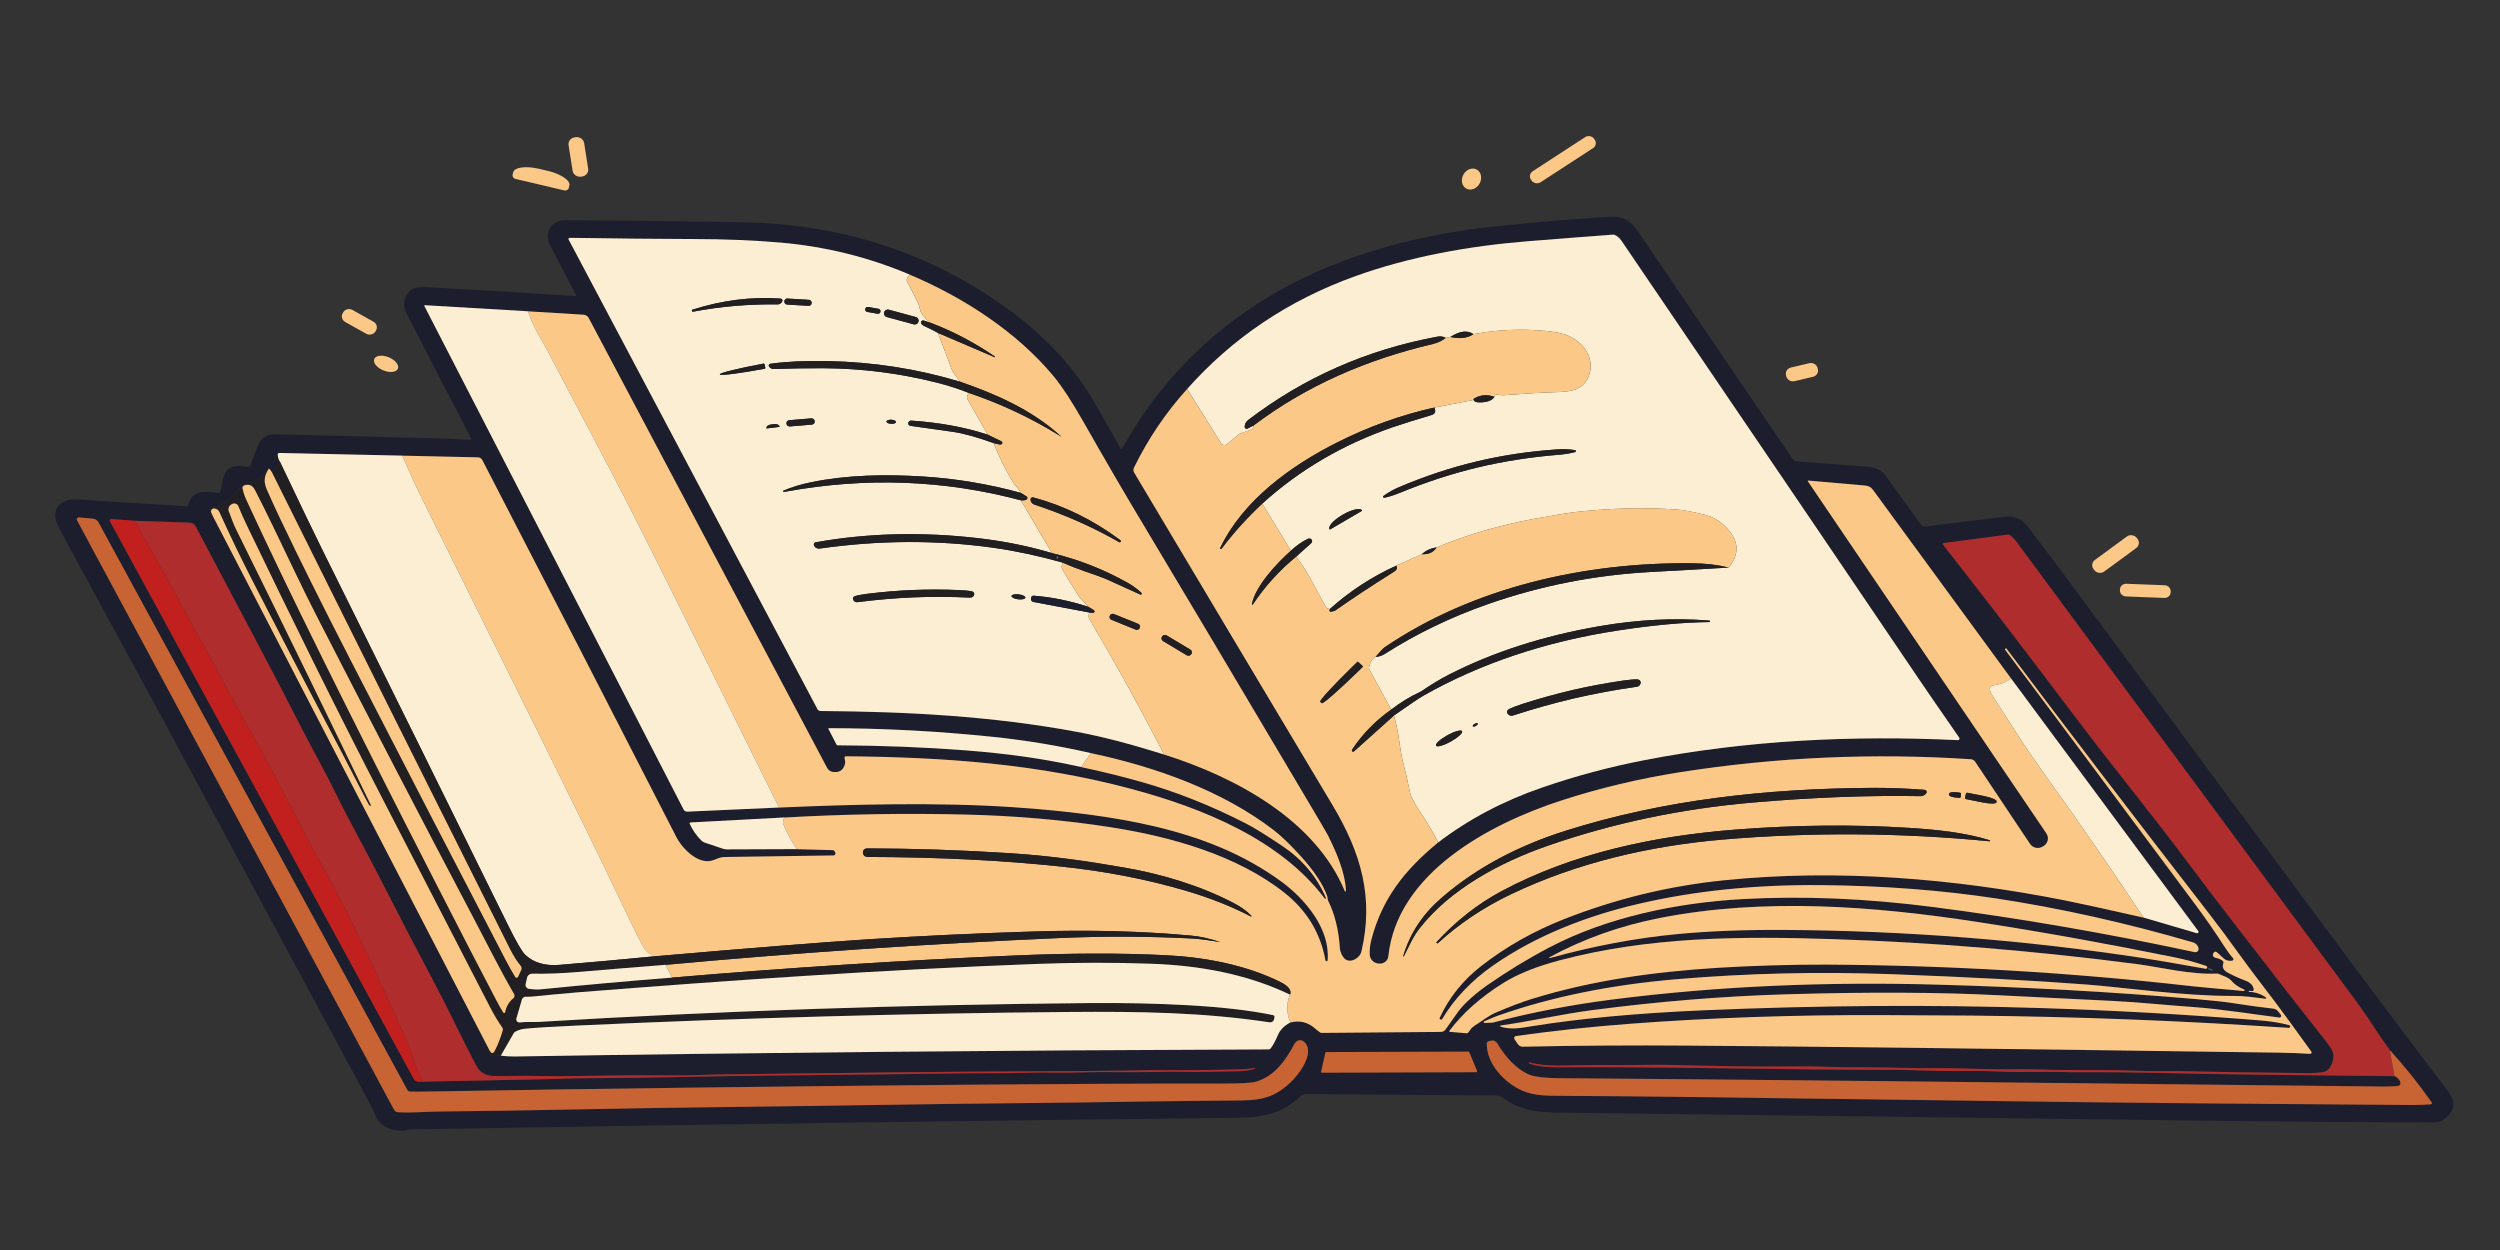 <?xml version="1.0" encoding="UTF-8"?>
<svg id="Capa_1" xmlns="http://www.w3.org/2000/svg" width="150" height="75" version="1.1" viewBox="0 0 150 75">
  <rect x="0" y="0" width="150" height="75" fill="#333333" stroke="none"/>
  <!-- Generator: Adobe Illustrator 29.4.0, SVG Export Plug-In . SVG Version: 2.1.0 Build 152)  -->
  <path d="M91.961,10.275l3.148-2.047c.175-.114.414-.069.536.1l.035.049c.121.169.078.397-.097.511l-3.148,2.047c-.175.114-.414.069-.536-.1l-.035-.049c-.121-.169-.078-.397.097-.511Z" style="fill: #fbc887;"/>
  <ellipse cx="88.291" cy="10.743" rx=".651" ry=".555" transform="translate(36.541 83.081) rotate(-61.358)" style="fill: #fbc887;"/>
  <path d="M145.614,67.347c-4.08-.013-8.112-.044-12.097-.092-13.099-.157-26.054-.318-38.868-.483-1.943-.025-3.172.053-4.522-.922-.107-.077-.237-.119-.369-.12l-11.415-.087c-.118.001-.231.044-.311.124-1.118,1.091-2.322,1.284-3.876,1.302-16.433.182-32.892.412-49.379.693-.218.003-.387.029-.51.081-.767.041-1.323-.203-1.664-.735-.148-.357-.319-.719-.515-1.084-4.188-7.77-8.374-15.539-12.556-23.308-2.008-3.686-4.01-7.372-6.008-11.058-.551-1.019.026-1.77,1.13-1.693,1.673.116,3.852.251,6.535.405.057.004.106-.032.117-.085.197-.915,1.066-.806,1.777-.715.075.01.145-.039.159-.111.202-1.113.228-1.657,1.614-1.452.08.012.157-.034.181-.108.17-.503.333-.927.49-1.271.182-.397.528-.587,1.038-.572.622.021,3.813.101,9.573.241.76.018,1.448.049,2.062.093.037.003.067-.024.07-.059.002-.011-.002-.022-.006-.032-1.694-3.258-2.972-5.73-3.83-7.411-.197-.387-.243-.718-.134-.993.26-.653.712-.699,1.439-.66,2.818.153,5.751.331,8.795.533.023.002.042-.015.041-.036.001-.006-.001-.013-.004-.019-.983-1.878-1.498-2.862-1.548-2.954-.409-.762.006-1.565.938-1.539.059.001.171.003.336.003,3.557.012,7.004.051,10.342.116,6.032.117,11.377,1.901,16.036,5.35,2.055,1.521,3.738,3.296,5.001,5.477.587,1.01,1.105,1.926,1.554,2.746.014.025.047.035.075.022.009-.005.017-.011.021-.02,2.275-4.092,5.468-7.279,9.582-9.562,3.84-2.131,8.359-3.302,12.811-3.769,2.688-.283,5.024-.476,7.006-.579.967-.051,1.348.57,1.884,1.362,3.92,5.789,6.899,10.171,8.938,13.149.072.104.189.171.317.179,2.054.145,3.464.249,4.226.314.471.041.829.23,1.073.565.571.781,1.279,1.76,2.121,2.936.043.063.119.095.196.086,1.593-.192,3.209-.39,4.846-.594.543-.068.99.127,1.341.587,1.012,1.326,2.412,3.2,4.2,5.622,10.865,14.706,16.586,22.467,20.98,28.215.562.736.444,1.345-.352,1.829-.128.075-.421.107-.881.092h0ZM71.23,23.341c-1.282,1.419-2.345,2.99-3.187,4.716-.048.097-.042.212.014.306,4.4,7.389,8.37,14.044,11.91,19.965,1.685,2.819,2.49,5.528,1.715,8.782-.095.395-.766.789-1.085.312-.123-.186-.19-.359-.201-.524-.07-1.101-.306-2.056-.708-2.865-.025-.051-.036-.107-.031-.162.003-.02-.004-.047-.016-.085-.247-.72-.792-1.539-1.629-2.457-.614-.672-1.139-1.176-1.579-1.516-3.085-2.376-7.122-3.811-10.98-4.627-1.946-.446-3.913-.771-5.902-.978-3.302-.342-6.577-.514-9.825-.518-.015.001-.026.013-.025.027-.001.003.001.006.002.01l.491.952c.011.024.036.04.064.039,2.659.012,5.238.114,7.739.307,2.491.192,4.782.524,6.874.997,1.202.254,2.391.545,3.567.877,2.091.587,4.182,1.415,6.275,2.482.514.261,1.263.723,2.244,1.384,1.189.801,2.055,1.834,2.599,3.101.012.019.005.044-.015.054s-.046.004-.057-.015c-2.645-3.514-7.271-5.41-11.552-6.56-5.654-1.519-11.284-1.922-17.177-1.97-.046-.001-.082.034-.082.079-.001.005 0.0.009.001.013l.038.202c.007.038.006.079-.002.117-.082.409-.33.584-.74.525-.144-.021-.27-.107-.335-.232l-14.312-27.005c-.058-.112-.176-.186-.307-.195l-3.338-.203-6.185-.364c-.018-.003-.034.01-.035.027-.001.006.001.013.004.018l15.555,30.211c.043.084.134.136.23.13l5.496-.247c4.435-.196,9.458-.328,14.001-.026,3.374.223,6.202.603,8.48,1.141,2.864.674,5.381,1.666,7.635,3.307,1.493,1.085,2.959,2.879,2.802,4.739-.002.035-.034.06-.071.058-.031-.003-.057-.026-.062-.055-.298-1.638-1.115-2.987-2.453-4.049-2.837-2.252-6.812-3.369-10.393-3.93-2.807-.44-5.734-.695-8.779-.767-3.624-.086-7.24-.025-10.85.18l-5.628.3c-.028.002-.048.024-.045.049-.001.005.002.01.003.014.158.368.391.708.702,1.017.059.06.132.106.215.133l1.092.365c.073.024.15.035.226.036l4.194-.016,2.155.059c.049.001.092.028.114.069l.038.07c.032.061.007.135-.056.164-.018.008-.036.013-.056.013l-6.571.095s-.002.001-.003.001c-.143.008-.328.062-.557.162-.907.398-1.925-.645-2.292-1.364-3.859-7.538-7.739-15.077-11.642-22.618-.05-.098-.153-.161-.266-.162l-4.533-.1-7.381-.161c-.047-.001-.087.032-.09.076-.01.14.035.295.138.467l-.484.633c-.055-.102-.117-.183-.188-.244-.326.27-.556.726-.954.813-.323.072-.682.19-.908.481-.46.59-.889.907-1.639,1.046-.05.009-.086.051-.089.1-.01.256.063.39.218.401l16.603,32.059-.011.26c-.003.042.03.078.074.081l.008.001.615-.013c.267.039.611.055,1.032.048,13.85-.224,28.862-.364,45.035-.422.051-.002.097-.024.126-.063.144-.193.285-.455.426-.787.136-.32.387-.576.755-.768.556-.141,1.05-.02,1.486.366.096.085.199.164.303.236.024.016.05.023.078.023l7.166-.059c.106-.001.205-.051.267-.134.162-.223.414-.58.757-1.069.359-.512,1.157-1.184,1.709-1.569,1.249-.869,2.51-1.637,3.783-2.304,3.425-1.788,7.569-2.671,11.587-2.894,3.609-.201,7.425-.042,11.45.479,5.136.664,10.358,1.565,15.667,2.704.106.024.212-.039.234-.14.005-.023.007-.046.003-.07l-.004-.019c-.027-.168-.154-.305-.325-.355-4.062-1.182-8.017-2.063-11.864-2.645-3.261-.492-6.736-.756-10.421-.791-3.955-.037-7.629.339-11.018,1.131-3.095.722-6.134,1.904-8.691,3.687-1.304.911-2.328,1.989-3.073,3.235-.009.014-.025.021-.04.017l-.046-.01c-.038-.007-.064-.044-.054-.082.001-.005.001-.009.004-.012.564-1.22,1.395-2.26,2.494-3.115,1.482-1.155,3.14-2.092,4.973-2.813,3.09-1.216,6.288-1.993,9.593-2.329,6.801-.695,13.794-.112,20.468,1.209.759.149,2.329.494,4.707,1.031l3.186.934c.045.013.093-.011.106-.054.007-.024.003-.049-.012-.07l-11.231-15.156-8.296-11.331c-.101-.139-.261-.227-.435-.243l-3.444-.302c-.014-.002-.027.008-.028.022-.001.006.001.013.004.016l14.314,21.13c.174.257.1.598-.167.761,0,0-.002-0-.003.001l-.038.022c-.247.162-.586.102-.76-.137-.004-.005-.008-.012-.012-.017l-3.289-4.926c-.06-.09-.161-.146-.269-.153-5.852-.384-11.654-.127-17.405.774-2.45.383-4.83.949-7.138,1.696-4.379,1.416-9.884,4.388-10.4,9.355-.028.27-.279.465-.564.437l-.029-.004c-.293-.026-.519-.26-.526-.542-.008-.302.024-.591.095-.866.65-2.505,2.018-4.217,4.013-5.856,1.829-1.396,3.915-2.497,6.258-3.303,1.998-.688,4.027-1.23,6.082-1.63,6.229-1.211,12.56-1.504,18.84-1.208.055.002.101-.039.102-.092.001-.02-.005-.04-.016-.055-1.248-1.8-2.063-2.983-2.442-3.546-2.595-3.848-8.534-12.599-17.815-26.257-.115-.169-.255-.29-.421-.364-.026-.012-.055-.016-.084-.015-1.161.084-2.87.216-5.124.397-3.517.282-7.086.921-10.367,2.102-3.988,1.437-7.345,3.691-10.073,6.764l-.001-.002ZM69.853,45.275c4.281,1.351,9.064,3.928,10.834,8.191.007.018.027.028.045.023.015-.005.026-.019.023-.034-.048-1.124-.583-2.328-1.085-3.341-.046-.096-.457-.794-1.23-2.098-4.12-6.954-7.469-12.579-10.044-16.876-1.004-1.674-2.131-3.608-3.378-5.804-.699-1.227-1.288-2.134-1.772-2.72-2.219-2.691-5.417-4.761-8.665-6.136-2.474-1.047-5.059-1.687-7.758-1.921-1.583-.137-3.328-.208-5.237-.212-2.131-.006-4.598-.03-7.402-.072-.041-.002-.075.031-.075.071,0,.011.003.022.008.032l14.926,28.168c.038.073.114.119.199.119,5.198.036,10.268.301,15.375,1.252,1.478.275,3.223.729,5.235,1.36l0-.002ZM143.666,64.568c.176.069.294.19.354.363.033.092-.018.192-.114.222-.014.004-.027.007-.042.008-.309.024-.616.035-.923.032-24.801-.28-38.593-.423-49.364-.501-.838-.007-1.422-.068-1.75-.186-.83-.298-1.563-1.173-1.957-1.853-.148-.256-.324-.26-.576-.166-.05.019-.084.065-.085.116-.031,1.204,1.038,2.348,2.107,2.828.738.333,1.562.314,2.519.319,3.76.02,9.16.081,16.198.184,2.333.035,6.969.096,13.905.185,4.013.053,10.934.112,20.762.18.4.004.784-.011,1.153-.043.04-.003.068-.036.063-.073-.002-.011-.005-.021-.011-.031-.781-1.117-1.623-2.168-2.522-3.151-.328-.449-.653-.921-.976-1.414-.38-.582-.703-1.052-.967-1.41-6.505-8.804-13.309-18.007-20.411-27.609-.159-.213-.302-.365-.431-.459-.038-.026-.086-.038-.132-.031l-3.83.502c-.04.005-.067.041-.061.079.002.011.006.023.015.032,2.473,3.155,5.004,6.451,7.592,9.889,1.072,1.424,2.25,2.949,3.534,4.574,1.655,2.096,2.899,3.711,3.872,5.023.433.585,1.31,1.734,2.63,3.448,2.166,2.81,3.942,5.09,5.327,6.838.275.349.426.601.451.756.064.39-.146,1.049-.654,1.116-.285.039-.557.056-.813.053-3.532-.038-5.896-.073-7.093-.106-1.342-.036-2.269.011-3.564-.043-1.735-.07-3.844-.003-5.273-.062-.614-.025-1.388-.032-2.326-.018-1.092.015-2.781-.088-4.123-.071-1.319.016-2.786-.047-4.209-.045-.892 0-1.677-.011-2.357-.034-.681-.023-1.465-.03-2.354-.021-1.027.011-2.056.007-3.084-.01-1.242-.019-2.482-.044-3.724-.077-.607-.015-1.226-.018-1.856-.007-1.551.027-2.364-.016-4.059.025-.89.021-1.956.063-2.742-.183-.015-.005-.033.001-.04.016h0c-.008.021,0,.042.02.05.675.292,1.74.234,2.62.232,2.735-.005,5.663.016,8.784.062,4.015.061,7.509.093,10.482.095,1.177.001,2.538.087,3.662.072,1.075-.014,1.99-.005,2.744.031,1.296.061,2.742-.01,4.234.04.166.005.752.005,1.761-.001.633-.004,1.512.006,2.637.029,3.349.066,6.005.112,7.966.135,2.333.027,4.676.051,7.028.072h0ZM90.037,61.599c.618.188,1.192.08,1.851-.026,2.871-.465,6.317-.786,10.337-.96,6.859-.296,13.553-.342,20.081-.138,4.46.14,8.901.389,13.319.746.65.053,1.225.147,1.728.285.047.013.072.061.059.104-.012.035-.047.06-.086.059-6.352-.428-12.708-.673-19.07-.737-.907-.01-2.661-.018-5.265-.028-5.231-.021-10.293.152-15.183.519-2.351.177-4.635.422-6.852.737-.069.01-.115.071-.104.137.002.018.01.033.019.048l.209.309c.063.092.17.146.285.145,3.214-.07,6.539-.093,9.976-.066,7.637.056,19.416.198,35.337.422.712.011,1.354.035,1.925.071.049.003.091-.031.093-.078.001-.02-.004-.038-.016-.055-.461-.635-.909-1.253-1.344-1.855-1.043-1.443-2.065-2.704-3.082-4.127-.577-.805-1.146-1.57-1.709-2.296-4.485-5.787-8.541-11.092-12.167-15.918-.004-.005-.012-.008-.019-.004l-.043.028c-.02.011-.025.037-.013.056l.001.002c2.252,2.996,6.053,8.088,11.402,15.275.633.849,1.21,1.682,1.732,2.498.188.295.369.541.544.735.036.04.03.1-.011.132-.018.014-.041.022-.064.023l-.124.001c-.132,0-.259-.049-.355-.135l-.422-.379c-.046-.043-.119-.042-.164.001-.006.005-.012.012-.016.019-.08.126-.073.219.024.282.027.018.056.029.086.035.176.033.317.094.426.181.042.033.058.088.04.137-.091.24-.002.431.265.573.326.175.68.335,1.065.481.26.097.453.266.492.511.008.057-.033.109-.093.115-.015.002-.031,0-.045-.004-.061-.019-.117-.018-.167-.001-.017.007-.01.023.014.036.015.009.034.013.052.014.358.021.682.133.971.337.021.014.025.041.01.061-.01.013-.026.019-.042.017-.817-.102-1.269-.173-1.968-.171-2.984.009-6.499-.51-8.738-.682-3.154-.242-7.064-.448-11.728-.623-4.341-.161-8.649-.059-12.92.304-3.95.337-7.509,1.063-10.678,2.18-.361.127-.538.229-.836.342-.029.009-.044.04-.033.067.008.023.032.036.057.035l.457-.02c.018-.002.036-.004.055-.009,2.251-.596,4.617-1.053,7.098-1.372,6.465-.832,13.072-1.084,19.619-.897,5.186.147,10.312.423,15.457.865,1.027.089,1.786.172,2.277.252.764.122,1.546.229,2.35.321.119.013.227.075.298.167l.158.205c.035.046.026.108-.022.141-.022.015-.049.022-.078.019-1.268-.154-3.541-.522-5.285-.64-1.587-.108-3.079-.276-4.684-.355-2.644-.128-4.901-.24-6.766-.337-3.615-.188-7.909-.209-12.884-.06-3.762.112-7.609.426-11.541.94-1.901.248-3.958.718-5.55.928-.02.005-.035.023-.03.044.003.013.011.022.024.027l.002 0ZM8.096,31.247l-1.427-.108c-.049-.003-.09.031-.092.076-.002.015.002.03.01.043l18.243,33.485c.033.06.088.107.153.129.088.031.217.041.385.028l8.173-.17c.574-.024,1.151-.037,1.728-.039,1.785-.009,3.572-.031,5.359-.068,2.272-.046,4.059-.076,5.362-.088,5.661-.055,9.328-.097,10.997-.127,1.775-.032,3.345.003,4.676-.042,1.082-.037,2.15.016,3.192-.022,1.344-.05,2.992.011,4.416-.028.648-.018,1.319-.019,2.015-.006,1.024.02,2.023-.03,3.085-.038.296-.003.602-.051.919-.147.012-.004.019-.016.016-.027h0c-.003-.013-.015-.021-.028-.018h0c-.238.04-.507.066-.804.075-1.465.045-2.832.063-4.1.054-.719-.006-1.496-0-2.329.02-.058.002-.835.011-2.332.028-.528.006-1.985.015-4.373.025-4.143.018-10.009.077-17.6.177-1.455.018-2.485.08-3.716.068-2.19-.021-4.357.026-6.534.046-1.267-.024-2.534-.027-3.799-.01-.515.007-.882-.193-1.101-.599-.794-1.472-1.588-3.195-2.266-4.481-1.358-2.574-2.57-4.906-3.638-6.997-.792-1.556-1.814-3.373-2.523-4.84-.615-1.273-1.411-2.663-1.967-3.759-1.616-3.174-3.25-6.235-6.463-12.313-.066-.124-.197-.205-.342-.21l-3.295-.115h0ZM4.751,31.046c-.071-.006-.132.044-.138.111-.004.023.003.046.013.066l19.024,35.372c.042.078.126.13.218.136.784.055,1.687-.033,2.373-.04,2.697-.026,5.444-.068,8.243-.126,6.228-.13,11.829-.163,17.916-.267,5.505-.093,10.394-.105,16.538-.212,2.024-.036,3.374-.033,5.554-.06,1.266-.015,2.032-.235,2.923-1.065.527-.489,1.48-1.762.879-2.412-.13-.141-.335-.178-.472-.083-.071.047-.128.11-.168.189-.512.973-1.215,1.959-2.338,2.256-.261.069-.917.104-1.968.103-4.527-.004-9.538.02-15.035.067-11.787.102-22.716.239-32.789.414-.421.007-.736.006-.942-.003-.055-.002-.106-.033-.131-.081L5.903,31.33c-.065-.119-.188-.199-.329-.211l-.823-.073h0ZM92.985,57.485c2.605-.726,5.176-1.207,7.713-1.446,1.874-.175,3.99-.258,6.35-.244,7.266.043,14.451.607,21.556,1.692.688.105,1.928.317,3.721.637.046.009.093-.018.104-.063l.001-.003c.011-.042-.015-.086-.058-.102-.633-.215-1.248-.384-1.843-.505-4.106-.835-8.048-1.543-11.824-2.125-6.266-.966-12.859-1.47-19.105-.25-2.389.467-4.601,1.255-6.637,2.362-.013.009-.015.024-.006.036.007.009.018.012.028.011ZM132.784,58.223c.008-.022-.059-.064-.147-.096-.088-.031-.167-.038-.175-.018h0c-.008.022.059.064.147.096.088.031.167.038.175.018h0ZM134.647,59.371c-.329-.147-.569-.307-.717-.481-.1-.117-.226-.209-.368-.271l-.449-.19c-.026-.012-.056-.016-.086-.015-1.613.074-3.42-.387-4.721-.558-6.144-.803-12.22-1.305-18.225-1.506-5.736-.194-11.188-.141-16.506,1.27-1.391.368-2.514.821-3.37,1.355-1.356.847-2.438,1.806-3.241,2.874-.012.017-.009.039.009.051.006.004.012.006.02.008l.99.086c.048.004.095-.015.122-.053l.124-.17c.07-.097.16-.178.262-.242.443-.27.803-.581,1.262-.777.862-.368,1.602-.647,2.217-.836,3.547-1.087,7.253-1.61,11.13-1.851,1.768-.111,4.48-.203,6.528-.19,7.4.045,14.703.479,21.911,1.298.321.037,1.35.132,3.086.286.027.004.05-.016.052-.04.003-.02-.01-.039-.029-.048h0ZM79.267,64.302c-.006.026.01.051.037.057l.013.002,9.264-.029c.028-0.0.049-.022.05-.048.001-.006-.002-.011-.004-.016l-.471-1.138c-.007-.02-.026-.032-.047-.032l-8.536.027c-.023-0-.043.015-.048.038l-.256,1.14h0Z" style="fill: #1d1e2d;"/>
  <path d="M86.29,50.548c-.317-.626-.682-1.243-1.095-1.85-.253-.372-.546-.862-.612-1.217-.098-.52-.239-1.135-.424-1.845-.057-.214-.133-.667-.232-1.356-.063-.451-.161-.899-.292-1.347.928-.654,1.518-1.051,1.771-1.194,3.424-1.935,7.308-3.237,11.653-3.906,2.116-.325,3.956-.493,5.521-.508.01,0,.017-.007.017-.016l-.002-.042c-.001-.017-.013-.03-.031-.031-2.096-.17-4.278-.06-6.551.328-3.376.578-6.403,1.55-9.08,2.916-.523.267-1.063.593-1.618.976-.042.028-.085.052-.131.073-.596.275-1.167.625-1.714,1.049l-1.308-2.409c-.023-.042-.03-.092-.02-.139.073-.33.205-.536.394-.617.194-.008.378-.067.553-.178,1.903-1.215,3.97-2.213,6.203-2.994,3.165-1.105,6.436-1.746,9.817-1.924,1.54-.082,3.075-.169,4.607-.263.569-.684.626-1.357.172-2.02-.411-.602-.952-.985-1.622-1.152-.725-.181-1.281-.285-1.669-.312-1.957-.136-4.012-.082-6.166.163-.326.037-1.099.167-2.318.386-2.066.372-4.037.945-5.915,1.722-.35.054-.647.191-.891.412l-1.53.688c-1.46.661-2.787,1.526-3.981,2.596-.054-.001-.102-.009-.146-.029-.04-.017-.074-.05-.104-.1-.588-1.012-1.014-2.015-1.773-3.01l.898-.806c.07-.059.074-.162.012-.229-.053-.057-.139-.071-.209-.035-.369.182-.71.421-1.021.714l-1.717-2.824c2.24-2.031,4.851-3.559,7.834-4.586.59-.203,1.362-.444,2.316-.726.224-.067.283-.217.173-.45l2.35-.459c.051.095.153.145.306.148.477.011.794-.098.952-.328.008-.114.083-.159.227-.135.154.027.257.038.308.033,1.34-.103,2.459-.168,3.357-.194.804-.023,1.43-.208,1.733-.873.459-1.011-.184-2.05-1.176-2.493-.309-.138-.743-.235-1.304-.292-1.494-.149-2.962-.088-4.404.188-.36-.251-.823-.195-1.39.17l-.275.054c-.145-.085-.315-.109-.507-.073-4.225.784-8.004,2.45-11.339,4.996-.146.112-.218.252-.216.42.001.061.053.111.117.111.018-0.0.036-.004.052-.012l.35-.175c.038.116-.045.21-.247.278-.174.059-.347.121-.519.187-.047.019-.092.044-.131.076l-.688.569c-.097.08-.242.069-.326-.024-.008-.009-.017-.02-.025-.032l-2.036-3.254c2.728-3.073,6.085-5.326,10.073-6.764,3.281-1.181,6.849-1.82,10.367-2.102,2.254-.181,3.963-.313,5.124-.397.03-.002.058.003.084.015.167.074.307.195.421.364,9.281,13.658,15.22,22.409,17.815,26.257.379.563,1.194,1.745,2.442,3.546.031.044.018.104-.029.133-.018.011-.038.016-.058.015-6.28-.296-12.612-.003-18.84,1.208-2.055.4-4.084.943-6.082,1.63-2.343.806-4.429,1.907-6.258,3.303h0ZM88.566,27.695c-1.565.374-3.112.889-4.645,1.544-.323.139-.626.311-.909.515-.029.02-.034.059-.013.087.017.02.043.03.068.023.294-.062.608-.164.943-.301,1.564-.644,3.116-1.149,4.654-1.516,1.538-.369,3.158-.622,4.861-.761.364-.03.691-.083.982-.16.034-.01.053-.045.043-.076-.006-.021-.027-.038-.051-.044-.354-.054-.708-.068-1.063-.043-1.682.113-3.305.357-4.87.732ZM79.806,31.765l1.91-1.114c.009-.006.013-.018.006-.027l-.002-.007c-.107-.163-.618-.048-1.142.258l-.047.027c-.524.304-.863.686-.757.85l.004.005c.005.009.018.012.028.007h0ZM94.318,41.41c-.967.226-1.955.5-2.96.822-.383.123-.663.232-.837.327-.092.05-.125.163-.071.252.003.004.005.009.008.012l.004.005c.07.098.199.141.314.103,1.236-.403,2.46-.746,3.674-1.03,1.214-.28,2.47-.513,3.764-.696.12-.017.213-.112.225-.229l.001-.006c.009-.103-.07-.195-.176-.205l-.013-.002c-.201-.007-.502.018-.903.076-1.051.155-2.06.345-3.029.569l-0.0.002ZM88.661,43.405c-.021-.033-.105-.019-.186.029s-.129.114-.107.147.105.019.186-.029.129-.114.107-.147ZM87.723,43.868c-.063-.102-.463.013-.893.254h0c-.43.241-.73.519-.666.619h0c.063.102.463-.013.893-.254h0c.43-.241.73-.519.666-.619h0Z" style="fill: #fceed2;"/>
  <path d="M34.481,8.24l.07-.009c.239-.031.462.129.498.357l.242,1.533c.036.229-.128.439-.367.471l-.07.009c-.239.031-.462-.129-.498-.357l-.242-1.533c-.036-.229.128-.439.367-.471Z" style="fill: #fbc887;"/>
  <path d="M30.923,10.733c-.118-.028-.192-.143-.165-.256l.035-.144c.073-.297.765-.391,1.547-.205l.538.126c.782.185,1.356.575,1.284.874l-.035.144c-.027.113-.147.181-.265.154l-2.938-.693h0Z" style="fill: #fbc887;"/>
  <path d="M107.453,22.053l1.103-.261c.218-.052.44.076.497.285l.017.061c.057.209-.073.42-.291.471l-1.103.261c-.218.052-.44-.076-.497-.285l-.017-.061c-.057-.209.073-.42.291-.471Z" style="fill: #fbc887;"/>
  <path d="M89.669,23.814c-.421-.16-.826-.13-1.214.09-.036.021-.05.05-.043.09l-2.35.459c-2.015.453-3.95,1.146-5.807,2.081-2.851,1.432-5.686,3.509-7.041,6.342-.011.022-.003.049.02.061.021.011.048.004.061-.015.704-.936,1.518-1.838,2.443-2.705l1.717,2.824c-.837.741-2.141,2.139-2.34,3.204-.003.017.01.033.027.035.013.002.023-.003.03-.013.728-1.093,1.596-2.048,2.602-2.871.759.995,1.185,1.998,1.773,3.01.03.05.064.083.104.1.044.019.092.028.146.029-.078.158-.002.202.233.132.044-.013.085-.034.124-.06.875-.625,2.047-1.398,3.514-2.321.143-.09.18-.206.11-.346l1.53-.688c.406.026.703-.11.891-.412,1.878-.776,3.849-1.349,5.915-1.722,1.219-.22,1.992-.349,2.318-.386,2.154-.245,4.209-.299,6.166-.163.388.027.944.131,1.669.312.67.167,1.211.55,1.622,1.152.454.663.396,1.337-.172,2.02-.646-.163-1.37-.249-2.167-.257-6.496-.072-13.176,1.455-18.455,5.032-.111.075-.296.271-.558.584-.189.082-.32.287-.394.617-.01.047-.003.096.02.139l1.308,2.409c-.936.662-1.708,1.449-2.316,2.357-.017.027-.03.048-.038.066-.016.038.004.082.044.096.028.011.058.006.08-.013l2.394-2.15c.131.448.229.896.292,1.347.099.69.174,1.142.232,1.356.185.711.326,1.326.424,1.845.067.354.359.845.612,1.217.413.607.778,1.224,1.095,1.85-1.995,1.638-3.364,3.351-4.013,5.856-.071.274-.103.564-.095.866.007.281.233.515.526.543l.029.004c.285.026.535-.169.564-.439.516-4.968,6.022-7.939,10.4-9.355,2.308-.748,4.688-1.313,7.138-1.696,5.752-.901,11.553-1.158,17.405-.774.108.007.209.063.269.153l3.289,4.926c.163.245.5.318.754.165.005-.004.013-.007.018-.011l.038-.022c.268-.161.345-.502.172-.759,0,0,0-.002-.001-.003l-14.314-21.13c-.008-.011-.006-.027.005-.035.005-.004.012-.004.017-.004l3.444.302c.174.016.334.104.435.243l8.296,11.331c-.276.215-.634.353-1.072.417-.134.02-.224.14-.201.268.002.01.004.019.007.029.036.116.063.187.08.212.054.074.593.913,1.618,2.518.419.658.982,1.478,1.69,2.463,1.956,2.722,3.898,5.535,5.828,8.44-2.379-.537-3.948-.882-4.707-1.031-6.674-1.322-13.666-1.904-20.468-1.209-3.305.336-6.503,1.113-9.593,2.329-1.833.721-3.491,1.658-4.973,2.813-1.099.855-1.93,1.894-2.494,3.115-.015.035.002.075.038.09.005.001.009.003.013.004l.046.01c.016.004.032-.003.04-.017.745-1.246,1.769-2.324,3.073-3.235,2.557-1.783,5.596-2.965,8.691-3.687,3.39-.792,7.063-1.169,11.018-1.131,3.686.035,7.16.3,10.421.791,3.847.582,7.802,1.463,11.864,2.645.171.05.298.187.325.355l.004.019c.017.102-.057.199-.163.213-.024.004-.049.002-.073-.003-5.308-1.139-10.531-2.04-15.667-2.704-4.025-.52-7.84-.679-11.45-.479-4.018.224-8.163,1.106-11.587,2.894-1.273.666-2.534,1.434-3.783,2.304-.552.384-1.349,1.056-1.709,1.569-.343.489-.595.847-.757,1.069-.062.083-.161.133-.267.134l-7.166.059c-.028 0-.054-.008-.078-.023-.105-.072-.207-.152-.303-.236-.436-.386-.93-.507-1.486-.366-.246-.578-.253-1.134-.019-1.667.103-.265-.101-.522-.612-.773-2.112-1.04-4.577-1.486-6.919-1.599-2.687-.13-5.696-.122-9.029.023-6.855.299-13.697.741-20.526,1.325l-.386-.766c7.857-.723,15.729-1.26,23.615-1.607,2.647-.116,5.297-.109,7.947.025.384.02.953.091,1.708.215h0s.002-.001.002-.003 0-.002-.001-.002c-.636-.208-1.211-.335-1.725-.381-2.952-.27-6.084-.353-9.391-.25-3.433.106-6.738.262-9.915.465-2.725.174-7.037.518-12.938,1.03-.142-.086-.265-.165-.37-.242-.109-.079-.2-.188-.273-.327-.301-.571-.55-1.066-.748-1.481-.594-1.253-1.189-2.495-1.786-3.727-1.48-3.057-5.021-10.209-10.623-21.455-.446-.894-.877-1.831-1.297-2.811l4.533.1c.112.002.216.064.266.162,3.903,7.541,7.783,15.079,11.642,22.618.367.718,1.385,1.762,2.292,1.364.229-.1.414-.155.557-.162,0,0,.002 0.0.003-.001l6.571-.095c.072 0.0.128-.057.127-.124-0-.019-.006-.037-.015-.054l-.038-.07c-.021-.041-.065-.068-.114-.069l-2.155-.059c-.307-.46-.579-.963-.816-1.508-.026-.062-.007-.191.06-.39,3.61-.205,7.226-.267,10.85-.18,3.045.072,5.972.328,8.779.767,3.581.561,7.556,1.678,10.393,3.93,1.338,1.062,2.156,2.411,2.453,4.049.006.035.042.059.078.054.03-.005.053-.028.054-.057.158-1.861-1.309-3.654-2.802-4.739-2.254-1.641-4.771-2.633-7.635-3.307-2.278-.537-5.106-.918-8.48-1.141-4.543-.302-9.566-.17-14.001.026-4.432-8.967-7.272-14.682-8.521-17.139-2.131-4.202-3.581-6.826-5.357-10.246,0,0-.189-.336-.562-1.002-.248-.441-.456-.903-.625-1.389l3.338.203c.131.009.249.083.307.195l14.312,27.005c.066.125.191.212.335.232.411.058.658-.116.74-.525.007-.038.009-.078.002-.117l-.038-.202c-.008-.043.023-.085.068-.091.005.001.008-0.0.013-.001,5.894.048,11.524.451,17.177,1.97,4.281,1.15,8.907,3.046,11.552,6.56.012.019.037.026.057.015s.027-.035.015-.054c-.544-1.267-1.41-2.3-2.599-3.101-.982-.661-1.731-1.123-2.244-1.384-2.094-1.067-4.185-1.895-6.275-2.482-1.176-.331-2.364-.622-3.567-.877l.582-.838c3.859.816,7.895,2.25,10.98,4.627.44.34.965.844,1.579,1.516.838.918,1.382,1.737,1.629,2.457.012.038.018.065.016.085-.005.055.006.112.031.162.402.809.638,1.764.708,2.865.011.165.077.339.201.524.319.477.99.083,1.085-.312.775-3.254-.03-5.963-1.715-8.782-3.54-5.921-7.51-12.576-11.91-19.965-.056-.094-.061-.209-.014-.306.843-1.726,1.905-3.297,3.187-4.716l2.036,3.254c.066.105.209.14.318.078.012-.006.023-.014.033-.023l.688-.569c.039-.033.084-.057.131-.076.172-.066.345-.128.519-.187.202-.069.284-.162.247-.278,3.194-2.413,6.809-3.968,10.776-4.902.296-.07.552-.191.766-.365l.275-.054c.574.127,1.036.07,1.39-.17,1.442-.276,2.91-.338,4.404-.188.561.056.996.154,1.304.292.992.443,1.635,1.483,1.176,2.493-.303.665-.929.85-1.733.873-.897.026-2.016.091-3.357.194-.051.005-.154-.006-.308-.033-.143-.024-.219.021-.227.135l.002 0ZM81.769,39.975l-.286-.268c-.01-.009-.025-.009-.034.001h0l-.336.327c-1.112,1.085-1.963,2.011-1.9,2.069h0l.096.089c.071.05,1.018-.78,2.124-1.858l.336-.327c.01-.009.01-.023 0-.033h0ZM117.955,47.621l-.049.242c-.008.039.019.078.06.086h0l.998.2c.433.086.797.086.817.001l.014-.07c.021-.086-.313-.227-.747-.314l-.005-.001-.999-.198c-.041-.009-.081.016-.09.055h0ZM117.639,47.818l.018-.19c.002-.034-.023-.063-.058-.067l-.249-.026c-.214-.022-.391.013-.397.076l-.008.083c-.006.063.161.132.375.154l.249.024c.035.004.067-.021.07-.055h0ZM84.232,57.376c.315-.608.527-1.147.953-1.689,1.841-2.346,4.81-3.942,7.665-4.938,3.891-1.356,7.997-2.222,12.318-2.597,3.594-.311,6.945-.439,10.058-.383.14.001.271-.064.349-.176l.004-.007c.04-.058.021-.137-.038-.176-.019-.012-.041-.019-.064-.021-1.093-.085-2.155-.125-3.188-.118-6.293.043-12.45.708-18.343,2.57-2.768.875-5.306,2.168-7.464,4.04-1.128.978-1.891,2.137-2.286,3.48-.003.01.002.021.011.025s.021-.001.026-.01l0-.002ZM119.366,50.477c.019.003.037-.008.042-.026.003-.018-.008-.035-.027-.038-1.518-.468-3.181-.635-4.85-.742-3.336-.21-6.793-.176-10.372.102-4.913.384-9.804,1.417-14.066,3.697-1.432.766-2.735,1.788-3.908,3.068-.002.003-.001.008,0,.011l.03.039c.012.016.034.021.053.008,0,0,.004-.003.004-.004,1.283-1.176,2.753-2.161,4.415-2.951,3.927-1.872,8.276-2.891,12.677-3.267,5.314-.452,10.649-.418,16.004.102l-0.0.002ZM75.084,54.949c-.269-.28-.606-.524-1.008-.737-2.058-1.086-4.386-1.767-6.582-2.152-2.205-.386-4.436-.713-6.939-.872-2.897-.185-5.739-.28-8.53-.284-.142,0-.255.11-.253.245l-.001.006.002.01c.006.14.126.252.273.252,4.23.011,8.102.204,11.617.576,2.683.283,5.196.773,7.538,1.467,1.403.416,2.686.924,3.849,1.528.012.006.029.004.036-.009.006-.01.004-.023-.005-.03l.002 0Z" style="fill: #fbc887;"/>
  <path d="M88.409,20.048c-.354.24-.816.297-1.39.17.567-.365,1.03-.422,1.39-.17Z" style="fill: #211f22;"/>
  <path d="M86.744,20.272c-.214.174-.47.296-.766.365-3.967.934-7.583,2.489-10.776,4.902l-.35.175c-.055.029-.125.007-.156-.047-.009-.015-.015-.033-.013-.052-.002-.169.07-.309.216-.42,3.335-2.547,7.115-4.212,11.339-4.996.192-.036.361-.012.507.073h0Z" style="fill: #211f22;"/>
  <path d="M54.581,16.478c-.161.176-.213.315-.156.418.237.435.464.876.678,1.322.004.007.04.137.11.391.062.232.267.483.614.756l-.398-.133c-.068-.023-.142.011-.165.076-.012.034-.009.07.009.101.033.06.077.102.134.128.364.171.655.317.872.439l.85,2.253c.007.018.016.035.026.051l.455.624c-2.555-.773-5.208-1.186-7.957-1.241-1.33-.026-2.475.027-3.435.162-.06.008-.103.062-.093.12.003.016.009.029.018.043l.013.019c.059.085.16.137.267.133,1.026-.036,2.026-.051,2.999-.047,2.276.012,4.534.299,6.774.86.65.162,1.288.367,1.915.616l-.076.211c-.022.057-.015.122.016.175l1.209,2.12c-1.39-.45-2.916-.729-4.58-.839-.09-.006-.17.053-.183.137l-.001.006c-.015.08.043.156.127.171l.003.001c.821.118,1.669.238,2.54.358.62.087,1.438.314,2.455.68.342.861.738,1.657,1.187,2.388.021.034.045.066.073.097.162.17.28.334.359.494-1.945-.533-3.916-.86-5.909-.982-2.231-.136-4.477-.094-6.617.337-.63.126-1.202.299-1.716.517-.016.007-.023.025-.018.041.004.008.012.016.023.018.033.01.069.011.111.003,4.825-.885,9.54-.711,14.143.519l1.859,3.165c-1.36-.409-2.812-.707-4.355-.888-3.393-.402-6.665-.323-9.815.236-.081.014-.135.09-.117.167.004.016.01.031.018.045l.015.022c.066.105.191.163.316.145,3.588-.509,7.079-.523,10.475-.04,1.293.184,2.658.477,4.094.878-.056.186-.058.325-.004.418.336.567.681,1.129,1.039,1.684.004.005.007.01.011.016l.507.539c-1.115-.364-2.21-.586-3.284-.667-.066-.005-.127.037-.141.098l-.015.069c-.021.093.04.185.138.208l.006.001,3.348.633c-.042.179-.043.303-0.0.374,1.335,2.259,2.612,4.548,3.83,6.867.219.415.443.842.671,1.282-2.012-.631-3.757-1.085-5.235-1.36-5.107-.951-10.177-1.215-15.375-1.252-.085-.001-.161-.046-.199-.119l-14.926-28.168c-.019-.036-.004-.08.033-.096.011-.005.022-.007.034-.007,2.804.042,5.272.066,7.402.072,1.909.004,3.654.075,5.237.212,2.698.234,5.284.874,7.758,1.921h0ZM52.828,18.694c.013-.077-.04-.153-.123-.167h0l-.614-.108c-.081-.014-.159.036-.173.115l-.002.015c-.015.077.04.153.121.167h0l.614.108c.081.014.159-.036.173-.115l.002-.015.002 0ZM55.107,19.294c.033-.117-.04-.24-.162-.273l-1.61-.437c-.122-.033-.25.035-.283.151h0l-.004.015c-.033.117.04.24.162.273l1.61.437c.122.033.25-.035.283-.151h0l.004-.015ZM48.697,18.172c.005-.096-.072-.179-.173-.184h0l-1.272-.075c-.1-.006-.187.066-.19.163l-.002.015c-.003.096.074.179.174.184l1.272.075c.1.006.187-.066.19-.163l.002-.015-.002-0ZM41.518,18.659l.027.035s.015.012.025.01c1.646-.315,3.339-.462,5.08-.44.114.002.218-.057.268-.152l.016-.027c.03-.058.007-.128-.054-.158-.015-.007-.032-.013-.049-.014-1.744-.122-3.506.1-5.286.668-.027.008-.043.037-.033.064.001.005.004.008.006.013h0ZM45.919,22.07l-.047-.216c-.006-.024-.031-.041-.058-.037l-.03.005c-1.448.269-2.607.554-2.591.636l.003.013c.018.082,1.206-.071,2.655-.339l.03-.006c.025-.005.042-.029.038-.055h0ZM53.759,25.32c.002-.068-.122-.129-.281-.137-.157-.007-.287.042-.29.11s.122.129.281.137c.157.007.287-.042.29-.11h0ZM48.879,25.268c-.011-.1-.104-.175-.208-.166h0l-1.312.109c-.104.009-.181.097-.171.197h0l.001.013c.011.1.104.175.208.166l1.312-.109c.104-.009.181-.097.171-.197h0l-.001-.013ZM46.014,25.705l.737-.088c.013-.001.022-.014.02-.026h0l.001-.005c-.015-.096-.162-.159-.328-.138h0l-.178.021c-.168.019-.292.114-.279.211h0l-.001.005c.003.013.016.021.03.02h0l-.002-0ZM61.521,35.861c.009-.083-.168-.172-.397-.2h0c-.229-.029-.424.015-.433.097-.009.083.168.172.397.2h0c.229.029.424-.015.433-.097ZM54.794,35.398c-.879.035-1.784.11-2.715.224-.355.044-.615.093-.783.146-.089.027-.139.119-.108.205.001.005.004.008.004.013l.003.005c.042.097.148.155.255.14,1.143-.147,2.267-.243,3.37-.29,1.104-.043,2.234-.038,3.389.015.109.006.205-.06.237-.16l.001-.006c.028-.086-.023-.178-.114-.204l-.013-.002c-.174-.039-.439-.066-.798-.08-.938-.038-1.848-.039-2.727-.004l0-.002Z" style="fill: #fceed2;"/>
  <path d="M69.853,45.275c-.228-.44-.452-.867-.671-1.282-1.218-2.319-2.495-4.608-3.83-6.867-.043-.07-.042-.195 0-.374.114.024.198.027.255.013.048-.015.075-.063.059-.109-.007-.02-.021-.036-.038-.048l-.327-.198-.507-.539s-.007-.01-.011-.016c-.358-.555-.703-1.117-1.039-1.684-.054-.094-.053-.232.004-.418.434.193.87.364,1.309.515.7.24,1.141.401,1.323.481.683.306,1.36.612,2.031.922.032.016.071.003.086-.027.012-.025.008-.053-.013-.072-.25-.236-.53-.441-.843-.615-1.449-.808-2.958-1.397-4.523-1.769l-1.859-3.165c.281.013.407-.047.38-.177-.004-.024-.019-.043-.04-.056l-.357-.22c-.078-.16-.197-.325-.359-.494-.028-.031-.052-.063-.073-.097-.45-.731-.846-1.527-1.187-2.388.245.062.39.089.434.079.059-.013.095-.068.083-.124-.007-.029-.028-.054-.057-.068l-.822-.4-1.209-2.12c-.031-.053-.037-.118-.016-.175l.076-.211c1.962.659,3.817,1.537,5.565,2.631l.002 0s-.013-.014-.02-.02c-1.737-1.595-3.924-2.544-6.047-3.277l-.455-.624c-.011-.016-.019-.033-.026-.051l-.85-2.253,3.387,1.452c.012.005.024.001.029-.011.005-.01.002-.022-.007-.028-1.231-.843-2.519-1.518-3.861-2.025-.347-.273-.552-.524-.614-.756-.07-.254-.106-.384-.11-.391-.214-.446-.441-.887-.678-1.322-.058-.104-.005-.242.156-.418,3.249,1.375,6.446,3.446,8.665,6.136.483.587,1.073,1.493,1.772,2.72,1.248,2.196,2.374,4.13,3.378,5.804,2.575,4.297,5.924,9.922,10.044,16.876.774,1.304,1.184,2.002,1.23,2.098.503,1.013,1.037,2.217,1.085,3.341.002.019-.014.035-.033.035-.016.001-.032-.008-.036-.023-1.77-4.264-6.553-6.841-10.834-8.191h0ZM67.233,32.509c.026-.018.031-.053.012-.078-.003-.004-.007-.007-.011-.011-1.64-1.222-3.385-2.081-5.234-2.575-.072-.02-.145.02-.164.087-.004.018-.006.036-.004.056l.006.034c.02.117.106.214.223.252,1.811.597,3.512,1.351,5.102,2.263.011.005.022.003.03-.002l.04-.027h0ZM68.388,37.669c.04-.092-.007-.199-.104-.239h0l-1.444-.586c-.097-.04-.208.004-.248.096h0l-.005.012c-.04.092.007.199.104.239h0l1.444.586c.097.04.208-.004.248-.096h0l.005-.012ZM71.481,39.239c.058-.091.029-.21-.067-.267h0l-1.408-.843c-.096-.057-.221-.031-.279.06h0l-.006.01c-.058.091-.029.21.067.267h0l1.408.843c.096.057.221.031.279-.06h0l.006-.01Z" style="fill: #fbc887;"/>
  <path d="M89.669,23.814c-.158.23-.475.339-.952.328-.153-.003-.255-.053-.306-.148-.007-.04.007-.069.043-.09.388-.219.793-.249,1.214-.09h0Z" style="fill: #211f22;"/>
  <path d="M51.915,18.552l.004-.022c.014-.076.089-.126.169-.112l.621.11c.08.014.133.087.119.163l-.004.022c-.014.076-.089.126-.169.112l-.621-.11c-.08-.014-.133-.087-.119-.163Z" style="fill: #211f22;"/>
  <path d="M53.046,18.759l.009-.033c.032-.112.153-.177.271-.145l1.629.443c.118.032.187.149.156.261l-.009.033c-.032.112-.153.177-.271.145l-1.629-.443c-.118-.032-.187-.149-.156-.261Z" style="fill: #211f22;"/>
  <path d="M47.245,17.912l1.285.076c.097.006.172.086.168.178l-.001.027c-.005.093-.087.163-.184.158l-1.285-.076c-.097-.006-.172-.086-.168-.178l.001-.027c.005-.093.087-.163.184-.158Z" style="fill: #211f22;"/>
  <path d="M41.518,18.659c-.016-.023-.011-.055.013-.071.004-.003.009-.005.014-.006,1.781-.568,3.543-.79,5.286-.668.068.004.12.06.116.125-.003.017-.005.032-.014.046l-.016.027c-.051.095-.154.154-.268.152-1.741-.022-3.434.125-5.08.44-.01.002-.019-.003-.025-.01l-.027-.035h0Z" style="fill: #211f22;"/>
  <path d="M55.828,19.366c1.342.506,2.63,1.182,3.861,2.025.01.008.013.022.005.032-.006.008-.018.011-.027.007l-3.387-1.452c-.216-.122-.508-.268-.872-.439-.057-.026-.101-.068-.134-.128-.035-.06-.013-.136.051-.17.032-.017.072-.02.106-.007,0,0,.398.133.398.133Z" style="fill: #211f22;"/>
  <path d="M86.061,24.453c.11.233.051.383-.173.45-.955.282-1.727.524-2.316.726-2.983,1.027-5.594,2.556-7.834,4.586-.925.868-1.739,1.769-2.443,2.705-.013.021-.043.026-.064.013-.021-.013-.028-.039-.017-.059,1.355-2.833,4.19-4.91,7.041-6.342,1.857-.935,3.792-1.628,5.807-2.081h0Z" style="fill: #211f22;"/>
  <path d="M88.664,28.047c-1.538.367-3.09.872-4.654,1.516-.335.137-.649.239-.943.301-.034.009-.07-.011-.078-.045-.006-.024.003-.049.023-.065.283-.204.585-.376.909-.515,1.533-.655,3.08-1.17,4.645-1.544,1.565-.376,3.188-.619,4.87-.732.355-.025.709-.01,1.063.043.035.005.058.038.053.072-.004.023-.021.04-.045.048-.291.077-.618.13-.982.16-1.704.139-3.324.393-4.861.761h0Z" style="fill: #211f22;"/>
  <path d="M125.694,33.597l1.917-1.405c.183-.134.448-.1.591.077l.042.052c.143.177.111.429-.073.564l-1.917,1.405c-.183.134-.448.1-.591-.077l-.042-.052c-.143-.177-.111-.429.073-.564Z" style="fill: #fbc887;"/>
  <path d="M143.384,63l.282,1.568c-2.352-.021-4.695-.045-7.028-.072-1.961-.023-4.617-.069-7.966-.135-1.125-.023-2.004-.033-2.637-.029-1.009.006-1.595.006-1.761.001-1.492-.049-2.938.022-4.234-.04-.754-.036-1.669-.045-2.744-.031-1.124.015-2.485-.071-3.662-.072-2.974-.002-6.467-.035-10.482-.095-3.121-.047-6.049-.067-8.784-.062-.881.002-1.945.06-2.62-.232-.02-.008-.028-.029-.02-.048h0c.007-.016.025-.023.04-.017.785.246,1.852.204,2.742.183,1.695-.041,2.508.003,4.059-.025.63-.011,1.249-.008,1.856.007,1.241.033,2.482.058,3.724.077,1.028.017,2.056.021,3.084.01.888-.009,1.673-.002,2.354.021.679.023,1.465.034,2.357.034,1.423-.002,2.89.061,4.209.045,1.342-.017,3.031.086,4.123.071.938-.014,1.713-.007,2.326.018,1.428.058,3.537-.008,5.273.062,1.295.054,2.222.007,3.564.043,1.197.032,3.562.068,7.093.106.256.003.528-.014.813-.053.508-.067.719-.726.654-1.116-.025-.155-.176-.407-.451-.756-1.385-1.748-3.161-4.028-5.327-6.838-1.32-1.715-2.197-2.863-2.63-3.448-.973-1.313-2.217-2.927-3.872-5.023-1.285-1.625-2.462-3.15-3.534-4.574-2.588-3.439-5.119-6.735-7.592-9.889-.025-.032-.018-.076.015-.099.009-.006.021-.011.033-.012l3.83-.502c.047-.007.094.005.132.031.13.093.273.246.431.459,7.102,9.602,13.905,18.805,20.411,27.609.264.358.587.828.967,1.41.323.493.647.965.976,1.414l-.002-0Z" style="fill: #af2d2c;"/>
  <path d="M57.611,22.905c2.124.734,4.311,1.682,6.047,3.277.007.006.013.013.02.02l-.002-0c-1.748-1.095-3.603-1.973-5.565-2.631-.627-.249-1.265-.454-1.915-.616-2.24-.561-4.497-.848-6.774-.86-.973-.004-1.973.011-2.999.047-.107.004-.208-.048-.267-.133l-.013-.019c-.033-.049-.02-.115.031-.146.013-.009.028-.014.045-.017.96-.135,2.105-.188,3.435-.162,2.748.055,5.401.468,7.957,1.241Z" style="fill: #211f22;"/>
  <path d="M31.676,18.676c.169.485.378.947.625,1.389.373.666.56,1.0.562,1.002,1.776,3.42,3.226,6.044,5.357,10.246,1.248,2.458,4.089,8.172,8.521,17.139l-5.496.247c-.096.006-.187-.046-.23-.13l-15.555-30.211c-.009-.015-.003-.033.013-.042.005-.002.012-.004.018-.003l6.185.364h0Z" style="fill: #fceed2;"/>
  <path d="M45.919,22.07c.004.026-.013.05-.038.055l-.03.006c-1.449.269-2.637.421-2.655.339l-.003-.013c-.015-.082,1.144-.367,2.591-.636l.03-.005c.027-.004.052.013.058.037l.047.216h0Z" style="fill: #211f22;"/>
  <path d="M127.576,35.025l2.307.09c.203.008.364.172.359.366l-.002.057c-.005.194-.175.346-.378.338l-2.307-.09c-.203-.008-.364-.172-.359-.366l.002-.057c.005-.194.175-.346.378-.338Z" style="fill: #fbc887;"/>
  <path d="M20.562,18.789l.033-.054c.111-.185.359-.246.554-.137l1.259.704c.195.109.262.347.151.531l-.033.054c-.111.185-.359.246-.554.137l-1.259-.704c-.195-.109-.262-.347-.151-.531Z" style="fill: #fbc887;"/>
  <path d="M59.26,26.077l.822.4c.053.025.075.088.047.138-.014.028-.041.047-.074.054-.044.01-.189-.016-.434-.079-1.017-.366-1.835-.593-2.455-.68-.872-.12-1.719-.24-2.54-.358-.085-.013-.143-.087-.133-.168l.001-.003.001-.006c.014-.084.094-.143.184-.137,1.664.11,3.191.389,4.58.839h0Z" style="fill: #211f22;"/>
  <ellipse cx="53.474" cy="25.306" rx=".123" ry=".286" transform="translate(25.468 77.417) rotate(-87.07)" style="fill: #211f22;"/>
  <path d="M47.35,25.213l1.329-.111c.1-.008.189.062.2.158l.003.028c.01.096-.063.18-.163.188l-1.329.111c-.1.008-.189-.062-.2-.158l-.003-.028c-.01-.096.063-.18.163-.188Z" style="fill: #211f22;"/>
  <ellipse cx="23.165" cy="21.831" rx=".426" ry=".766" transform="translate(-5.813 35.003) rotate(-67.747)" style="fill: #fbc887;"/>
  <path d="M79.806,31.765c-.011.005-.023.001-.028-.007l-.004-.005c-.105-.164.234-.545.757-.85l.047-.027c.524-.306,1.035-.421,1.142-.258l.002.007c.007.009.003.021-.006.027l-1.91,1.114h0Z" style="fill: #211f22;"/>
  <path d="M103.716,34.052c-1.532.094-3.067.181-4.607.263-3.381.178-6.652.819-9.817,1.924-2.233.781-4.3,1.779-6.203,2.994-.175.112-.359.171-.553.178.262-.313.447-.509.558-.584,5.278-3.578,11.959-5.104,18.455-5.032.797.009,1.521.094,2.167.257h0Z" style="fill: #211f22;"/>
  <path d="M46.014,25.705c-.013.003-.025-.007-.028-.02h0l.001-.005c-.016-.096.109-.19.276-.212h0l.178-.021c.168-.021.316.041.33.138h0l-.001.005c.003.013-.007.024-.02.026h0l-.737.088.002 0Z" style="fill: #211f22;"/>
  <path d="M86.199,32.839c-.188.301-.485.438-.891.412.245-.221.541-.358.891-.412Z" style="fill: #211f22;"/>
  <path d="M61.242,29.569l.357.22c.021.013.036.032.04.056.027.13-.099.19-.38.177-4.604-1.23-9.318-1.404-14.143-.519-.042.008-.078.007-.111-.003-.018-.003-.028-.02-.024-.036.001-.009.009-.017.018-.022.514-.219,1.086-.391,1.716-.517,2.14-.431,4.386-.473,6.617-.337,1.994.122,3.964.449,5.909.982h0Z" style="fill: #211f22;"/>
  <path d="M77.774,33.395c-1.006.823-1.875,1.778-2.602,2.871-.009.014-.029.017-.042.008-.011-.006-.015-.018-.015-.03.199-1.065,1.503-2.463,2.34-3.204.311-.293.652-.533,1.021-.714.082-.042.185-.014.23.065.039.067.025.149-.034.199l-.898.806h0Z" style="fill: #211f22;"/>
  <path d="M67.233,32.509l-.04.027s-.019.006-.03.002c-1.59-.912-3.291-1.666-5.102-2.263-.117-.038-.203-.136-.223-.252l-.006-.034c-.012-.07.037-.135.109-.147.018-.003.04-.002.058.004,1.848.493,3.593,1.353,5.234,2.575.025.019.031.055.011.078-.004.004-.008.008-.011.011h0Z" style="fill: #211f22;"/>
  <path d="M90.037,61.599c-.02-.008-.03-.029-.022-.049.005-.012.016-.021.028-.022,1.592-.211,3.648-.681,5.55-.928,3.932-.514,7.779-.828,11.541-.94,4.975-.149,9.269-.128,12.884.06,1.865.097,4.121.209,6.766.337,1.605.079,3.096.247,4.684.355,1.744.118,4.017.486,5.285.64.057.009.111-.031.119-.086.004-.026-.003-.053-.021-.075l-.158-.205c-.071-.092-.179-.154-.298-.167-.804-.092-1.586-.2-2.35-.321-.491-.08-1.25-.164-2.277-.252-5.146-.443-10.271-.719-15.457-.865-6.547-.187-13.155.065-19.619.897-2.481.319-4.847.776-7.098,1.372-.019.005-.037.007-.055.009l-.457.02c-.03.002-.057-.02-.06-.048-.003-.024.012-.045.036-.054.298-.113.476-.215.836-.342,3.168-1.117,6.727-1.843,10.678-2.18,4.271-.363,8.579-.464,12.92-.304,4.664.174,8.574.381,11.728.623,2.239.172,5.755.69,8.738.682.699-.002,1.151.069,1.968.171.024.004.048-.013.05-.037.002-.015-.005-.032-.018-.04-.289-.205-.613-.317-.971-.337-.028-.001-.06-.015-.071-.029-.007-.009-.004-.016.005-.021.05-.019.106-.018.167.001.058.017.118-.013.135-.068.004-.013.004-.029.003-.043-.039-.246-.232-.414-.492-.511-.384-.146-.739-.306-1.065-.481-.267-.142-.356-.333-.265-.573.019-.049.003-.104-.04-.137-.109-.087-.25-.147-.426-.181-.03-.005-.059-.017-.086-.035-.097-.063-.103-.156-.024-.282.033-.053.105-.068.159-.036.007.004.013.01.021.016l.422.379c.096.086.223.135.355.135l.124-.001c.056-.001.1-.042.098-.096,0-.022-.008-.043-.024-.06-.174-.193-.356-.439-.544-.735-.522-.815-1.1-1.648-1.732-2.498-5.348-7.187-9.15-12.279-11.402-15.275-.014-.018-.01-.043.009-.056l.002-.001.043-.028s.015-.001.019.004c3.626,4.825,7.682,10.131,12.167,15.918.563.727,1.132,1.491,1.709,2.296,1.017,1.422,2.039,2.683,3.082,4.127.435.603.883,1.221,1.344,1.855.028.039.019.092-.02.118-.017.011-.037.016-.058.015-.571-.036-1.213-.06-1.925-.071-15.921-.225-27.7-.366-35.337-.422-3.437-.027-6.763-.004-9.976.066-.115.001-.222-.053-.285-.145l-.209-.309c-.039-.057-.022-.133.037-.167.014-.009.032-.015.048-.018,2.217-.315,4.5-.56,6.852-.737,4.889-.368,9.951-.541,15.183-.519,2.604.009,4.358.018,5.265.028,6.362.064,12.718.309,19.07.737.049.001.089-.035.089-.08.001-.037-.025-.071-.062-.083-.503-.138-1.078-.232-1.728-.285-4.419-.358-8.859-.607-13.319-.746-6.528-.204-13.222-.158-20.081.138-4.02.174-7.466.495-10.337.96-.66.106-1.233.214-1.851.026l.002 0Z" style="fill: #fbc887;"/>
  <path d="M83.778,33.938c.07.14.033.256-.11.346-1.468.923-2.64,1.697-3.514,2.321-.038.027-.079.047-.124.06-.234.07-.311.026-.233-.132,1.194-1.069,2.521-1.935,3.981-2.596Z" style="fill: #211f22;"/>
  <path d="M83.635,42.932l-2.394,2.15c-.032.028-.081.025-.11-.006-.019-.022-.026-.051-.014-.077.008-.018.021-.039.038-.066.608-.908,1.38-1.695,2.316-2.357.547-.424,1.118-.774,1.714-1.049.046-.021.089-.046.131-.073.555-.384,1.095-.709,1.618-.976,2.677-1.365,5.704-2.338,9.08-2.916,2.273-.389,4.455-.498,6.551-.328.018.001.03.014.031.031l.002.042c-.001.009-.007.016-.017.016-1.565.014-3.405.182-5.521.508-4.344.669-8.228,1.971-11.653,3.906-.252.144-.842.541-1.771,1.194h0Z" style="fill: #211f22;"/>
  <path d="M120.665,40.709l11.231,15.156c.027.037.018.088-.021.114-.022.014-.048.018-.073.011l-3.186-.934c-1.93-2.905-3.872-5.718-5.828-8.44-.708-.986-1.272-1.806-1.69-2.463-1.025-1.604-1.564-2.444-1.618-2.518-.018-.025-.044-.096-.08-.212-.04-.126.034-.255.164-.291.01-.003.02-.005.03-.006.438-.064.795-.202,1.072-.417h0Z" style="fill: #fceed2;"/>
  <path d="M63.118,33.187c1.565.372,3.074.962,4.523,1.769.313.174.594.379.843.615.026.024.028.062.003.088-.019.02-.05.025-.075.012-.671-.31-1.348-.616-2.031-.922-.182-.081-.623-.242-1.323-.481-.439-.151-.875-.323-1.309-.515-1.436-.401-2.801-.694-4.094-.878-3.397-.483-6.887-.47-10.475.04-.125.018-.251-.038-.316-.145l-.015-.022c-.042-.069-.018-.157.053-.196.014-.009.03-.014.047-.016,3.15-.559,6.422-.638,9.815-.236,1.543.182,2.995.479,4.355.888ZM63.486,33.494c.012-.028.011-.058-.005-.093-.007-.015-.026-.023-.042-.016-.004.003-.007.005-.011.008-.027.029-.038.057-.032.084.006.026.031.044.056.04.015-.002.028-.011.035-.023h0Z" style="fill: #211f22;"/>
  <path d="M24.139,27.337c.42.98.851,1.917,1.297,2.811,5.602,11.246,9.143,18.398,10.623,21.455.597,1.232,1.192,2.474,1.786,3.727.198.415.447.91.748,1.481.073.139.165.248.273.327.104.077.228.156.37.242-1.91.189-3.802.358-5.676.512-.868.071-1.553-.132-2.053-.611-.192-.184-.548-.802-1.067-1.853-3.401-6.912-7.117-14.419-11.142-22.524-.445-.898-1.277-2.626-2.493-5.184-.103-.172-.148-.326-.138-.467.004-.045.043-.077.09-.076,0,0,7.381.161,7.381.161Z" style="fill: #fceed2;"/>
  <path d="M63.486,33.494c-.012.023-.039.031-.063.018-.014-.007-.023-.021-.027-.035-.006-.027.005-.055.032-.084.01-.013.03-.014.044-.003.004.004.007.007.008.011.016.035.018.065.005.093h0Z" style="fill: #5e7185;"/>
  <path d="M39.236,57.38c5.901-.512,10.213-.856,12.938-1.03,3.177-.203,6.482-.359,9.915-.465,3.307-.102,6.438-.02,9.391.25.514.046,1.089.173,1.725.381,0,0,.002 0.0.001.002s-0.0.002-.002.001h0c-.755-.122-1.324-.194-1.708-.213-2.65-.133-5.3-.141-7.947-.025-7.886.348-15.758.885-23.615,1.607-1.733.136-3.466.279-5.202.427-1.011.086-1.944.121-2.801.105-.145-.002-.271.092-.303.228l-.091.404c-.029.125.055.248.188.278l.019.003c.27.037.491.046.659.029,2.636-.263,5.274-.499,7.917-.708,6.829-.585,13.671-1.027,20.526-1.325,3.333-.145,6.343-.153,9.029-.023,2.341.113,4.806.559,6.919,1.599.51.251.714.508.612.773-2.611-1.252-5.477-1.755-8.344-1.856-2.234-.079-4.493-.076-6.776.009-9.286.348-18.544.987-27.73,1.717-.6.048-1.086.092-1.454.131-.915.098-1.411.139-1.487.124-.132-.026-.262.047-.299.171l-.333,1.139c-.028.099.031.201.135.229.027.007.056.009.084.005.343-.053.809-.013,1.132-.034,10.774-.653,21.763-1.028,32.969-1.129,2.141-.019,4.135.025,5.981.128,2.06.116,3.759.314,5.096.594.063.013.103.072.091.131l-0.0.002-.029.122c-.026.119-.146.197-.272.178-4.005-.603-7.769-.656-12.042-.621-9.529.08-19.404.352-29.619.82-1.401.064-2.407.127-3.019.187-.194.02-.383.077-.562.171-.045.024-.083.059-.107.103l-.769,1.339-.615.013c-.044.001-.08-.031-.082-.073l.001-.008.011-.26c.049.098.099.154.151.168.058.015.114-.028.167-.13.188-.364.349-.777.484-1.24.014-.049.004-.104-.026-.147-.249-.345-.503-.769-.762-1.274-2.367-4.6-4.489-8.713-6.366-12.339-2.971-5.747-5.597-11.11-8.143-16.398-.26-.541-.451-.969-.573-1.284-.048-.124-.191-.19-.32-.147-.01.003-.021.008-.03.013l-.044.021c-.161.078-.235.257-.176.422.18.499.325.863.439,1.091,2.87,5.786,5.938,12.1,8.093,16.555.001.002.001.005-.001.006-.023.02-.043.028-.064.023-.018-.003-.034-.015-.041-.03-.12-.21-.347-.642-.68-1.297-.32-.632-1.116-2.159-2.39-4.58-.879-1.671-2.155-4.132-3.826-7.384-.764-1.485-1.461-2.926-2.091-4.327-.058-.13-.158-.205-.301-.222-.103-.013-.196.056-.208.152-.004.027-0.0.054.009.081.017.048.049.117.095.209-.155-.011-.228-.145-.218-.401.003-.049.038-.091.089-.1.75-.139,1.179-.456,1.639-1.046.226-.291.585-.409.908-.481.399-.087.629-.544.954-.813-.284.436-.338.767-.12,1.273.226.517.492,1.096.794,1.735,1.115,2.345,2.513,5.152,4.191,8.418,3.447,6.709,6.54,12.691,9.281,17.947.241.462.452.842.635,1.139.028.042.084.057.129.031.016-.009.028-.022.035-.038l.192-.413c.039-.084.026-.181-.035-.255-.227-.275-.447-.625-.659-1.048-4.767-9.509-9.521-19.025-14.257-28.547l.484-.633c1.217,2.559,2.048,4.286,2.493,5.184,4.026,8.104,7.741,15.612,11.142,22.524.518,1.051.874,1.67,1.067,1.853.5.478,1.184.681,2.053.611,1.874-.154,3.765-.323,5.676-.512l-.002-0ZM30.309,60.735c.064-.345.225-.623.483-.831.082-.065.102-.177.049-.267-.876-1.511-1.577-2.938-2.383-4.468-3.147-5.971-6.266-11.974-9.358-18.008-.459-.896-.927-1.84-1.401-2.83-.423-.884-.879-1.833-1.365-2.846-.333-.693-.678-1.386-1.034-2.078-.144-.278-.335-.38-.638-.289-.079.024-.127.101-.111.179.05.24.12.456.209.652,2.414,5.241,6.213,12.923,11.392,23.045,1.59,3.107,2.798,5.446,3.625,7.018.186.354.326.601.42.742.019.026.057.035.086.016.013-.009.023-.021.025-.037h0Z" style="fill: #211f22;"/>
  <path d="M16.134,28.109c.071.061.133.142.188.244,4.736,9.522,9.489,19.037,14.257,28.547.213.424.432.773.659,1.048.061.073.074.17.035.255l-.192.413c-.022.045-.077.063-.124.042-.017-.007-.031-.02-.041-.034-.183-.297-.394-.677-.635-1.139-2.74-5.256-5.834-11.238-9.281-17.947-1.678-3.267-3.076-6.073-4.191-8.418-.302-.64-.568-1.218-.794-1.735-.218-.505-.164-.837.12-1.273h0Z" style="fill: #fbc887;"/>
  <path d="M94.45,41.901c-1.215.284-2.438.628-3.674,1.03-.115.038-.244-.005-.314-.103l-.004-.005c-.06-.086-.038-.202.051-.257.004-.003.007-.005.013-.007.175-.095.454-.203.837-.327,1.005-.323,1.993-.597,2.96-.822.969-.224,1.978-.413,3.029-.569.401-.059.702-.084.903-.076.107.004.192.09.189.193l-.002.012-.001.006c-.011.117-.104.211-.225.229-1.294.183-2.55.416-3.764.696l.002 0Z" style="fill: #211f22;"/>
  <path d="M65.301,36.409l.327.198c.043.027.054.082.029.121-.011.017-.029.03-.05.036-.056.015-.141.011-.255-.013l-3.348-.633c-.099-.018-.163-.109-.145-.203l.001-.006.015-.069c.014-.062.075-.104.141-.098,1.074.08,2.168.303,3.284.667h0Z" style="fill: #1d1e2d;"/>
  <ellipse cx="61.106" cy="35.81" rx=".149" ry=".418" transform="translate(18.004 92.011) rotate(-82.886)" style="fill: #211f22;"/>
  <path d="M54.794,35.398c.879-.035,1.789-.034,2.727.004.359.015.624.041.798.08.092.02.152.107.132.196l-.002.012-.001.006c-.033.099-.13.166-.238.16-1.155-.052-2.284-.057-3.389-.015-1.103.048-2.227.143-3.37.29-.107.015-.212-.043-.255-.14l-.003-.005c-.036-.083.003-.179.09-.214.005-.002.009-.003.014-.004.168-.054.429-.102.783-.146.93-.114,1.835-.189,2.715-.224l-.002-0Z" style="fill: #211f22;"/>
  <path d="M66.585,36.958l.011-.026c.038-.088.144-.129.237-.092l1.46.592c.093.038.138.14.099.228l-.011.026c-.038.088-.144.129-.237.092l-1.46-.592c-.093-.038-.138-.14-.099-.228Z" style="fill: #211f22;"/>
  <path d="M30.309,60.735c-.005.032-.039.052-.072.045-.016-.002-.031-.013-.039-.025-.094-.141-.234-.388-.42-.742-.827-1.572-2.035-3.912-3.625-7.018-5.18-10.123-8.978-17.804-11.392-23.045-.089-.196-.159-.412-.209-.652-.016-.079.032-.155.111-.179.303-.091.495.012.638.289.356.692.701,1.385,1.034,2.078.486,1.014.942,1.962,1.365,2.846.474.99.942,1.934,1.401,2.83,3.092,6.033,6.211,12.036,9.358,18.008.806,1.53,1.507,2.957,2.383,4.468.053.089.033.201-.049.267-.259.208-.419.486-.483.831h0Z" style="fill: #fbc887;"/>
  <path d="M81.769,39.975c.01.009.009.023-0.0.033h0l-.336.327c-1.106,1.078-2.053,1.908-2.124,1.858l-.096-.089c-.063-.056.786-.981,1.896-2.066l.004-.003.336-.327c.01-.009.024-.01.034-.001h0l.286.268h0Z" style="fill: #211f22;"/>
  <path d="M69.715,38.207l.016-.025c.056-.086.175-.112.267-.058l1.424.854c.091.055.12.169.064.256l-.016.025c-.056.086-.175.112-.267.058l-1.424-.854c-.091-.055-.12-.169-.064-.256Z" style="fill: #211f22;"/>
  <path d="M29.365,63.01L12.762,30.951c-.046-.093-.078-.162-.095-.209-.035-.093.017-.194.115-.225.027-.008.056-.012.084-.007.143.017.242.092.301.222.63,1.4,1.327,2.842,2.091,4.327,1.671,3.251,2.946,5.713,3.826,7.384,1.274,2.421,2.07,3.948,2.39,4.58.332.655.56,1.087.68,1.297.007.015.024.025.041.03.021.005.041-.003.064-.023.002-.001.002-.004.001-.006-2.154-4.455-5.223-10.769-8.093-16.555-.114-.228-.259-.591-.439-1.091-.06-.165.015-.344.176-.422l.044-.021c.122-.059.273-.011.337.106.005.009.009.018.014.029.122.315.312.743.573,1.284,2.546,5.287,5.172,10.651,8.143,16.398,1.876,3.626,3.998,7.739,6.366,12.339.259.505.513.929.762,1.274.031.044.041.098.026.147-.135.464-.296.877-.484,1.24-.053.102-.109.145-.167.13-.052-.014-.102-.07-.151-.168h0Z" style="fill: #fbc887;"/>
  <path d="M117.955,47.621c.009-.039.049-.064.09-.055h0l.999.198c.434.087.77.227.752.313h0l-.014.07c-.02.086-.384.086-.817-.001l-.998-.2c-.041-.008-.068-.046-.06-.086h0l.049-.242-0.0.002Z" style="fill: #211f22;"/>
  <path d="M117.639,47.818c-.004.034-.035.059-.07.055h0l-.249-.024c-.214-.022-.381-.091-.375-.154l.008-.083c.006-.063.183-.098.397-.076l.249.026c.035.004.06.033.058.067l-.018.19h0Z" style="fill: #211f22;"/>
  <path d="M33.489,64.572c-.015.068.003.122.051.159l-8.173.17c-.213-.441-.398-.879-.551-1.315-.237-.67-.403-1.115-.498-1.332-1.078-2.439-2.193-4.842-3.343-7.207-.754-1.55-1.692-3.111-2.546-4.778-1.025-1.998-1.979-3.799-2.863-5.403-1.054-1.912-2.033-3.701-2.933-5.367-1.486-2.75-2.999-5.5-4.537-8.252l3.295.115c.145.005.276.086.342.21,3.212,6.078,4.847,9.139,6.463,12.313.556,1.096,1.352,2.486,1.967,3.759.71,1.467,1.731,3.284,2.523,4.84,1.068,2.091,2.28,4.423,3.638,6.997.678,1.286,1.473,3.009,2.266,4.481.219.406.585.605,1.101.599,1.265-.016,2.532-.014,3.799.01h0Z" style="fill: #af2d2c;"/>
  <path d="M84.195,57.362c.395-1.343,1.157-2.502,2.286-3.48,2.159-1.872,4.696-3.165,7.464-4.04,5.894-1.862,12.05-2.526,18.343-2.57,1.033-.007,2.095.033,3.188.118.073.005.129.066.123.136-.002.022-.008.042-.021.061l-.004.007c-.077.111-.208.177-.349.176-3.113-.056-6.464.072-10.058.383-4.32.375-8.427,1.242-12.318,2.597-2.856.996-5.825,2.592-7.665,4.938-.426.542-.638,1.081-.953,1.689-.003.01-.015.015-.026.01s-.016-.015-.011-.025h0l-0.0.002Z" style="fill: #211f22;"/>
  <ellipse cx="88.515" cy="43.492" rx=".171" ry=".071" transform="translate(-9.852 50.592) rotate(-30.296)" style="fill: #211f22;"/>
  <path d="M8.096,31.247c1.538,2.751,3.051,5.502,4.537,8.252.899,1.666,1.878,3.454,2.933,5.367.884,1.604,1.838,3.405,2.863,5.403.854,1.667,1.792,3.228,2.546,4.778,1.15,2.365,2.265,4.768,3.343,7.207.096.217.261.661.498,1.332.154.436.338.874.551,1.315-.167.013-.296.003-.385-.028-.065-.022-.12-.07-.153-.129L6.587,31.259c-.023-.039-.007-.09.035-.11.014-.007.031-.011.047-.01l1.427.108h0Z" style="fill: #c1201f;"/>
  <path d="M4.751,31.046l.823.073c.14.012.264.092.329.211l18.547,34.081c.025.048.076.079.131.081.206.008.521.01.942.003,10.073-.175,21.003-.311,32.789-.414,5.497-.047,10.508-.071,15.035-.067,1.05.001,1.707-.034,1.968-.103,1.123-.297,1.827-1.282,2.338-2.256.04-.08.097-.142.168-.189.137-.094.342-.058.472.083.601.65-.352,1.923-.879,2.412-.891.829-1.657,1.05-2.923,1.065-2.18.027-3.53.025-5.554.06-6.144.107-11.033.119-16.538.212-6.087.105-11.688.138-17.916.267-2.799.059-5.546.1-8.243.126-.685.007-1.589.095-2.373.04-.092-.006-.176-.058-.218-.136L4.625,31.223c-.033-.061-.007-.135.056-.166.021-.011.045-.015.069-.011Z" style="fill: #c86334;"/>
  <ellipse cx="86.943" cy="44.306" rx=".894" ry=".215" transform="translate(-10.573 47.878) rotate(-29.101)" style="fill: #211f22;"/>
  <path d="M119.366,50.477c-5.354-.52-10.69-.554-16.004-.102-4.401.376-8.749,1.395-12.677,3.267-1.661.791-3.132,1.776-4.415,2.951-.015.013-.038.013-.052-.002,0,0-.003-.004-.004-.004l-.03-.039s-.002-.008,0-.011c1.173-1.28,2.476-2.301,3.908-3.068,4.261-2.28,9.152-3.313,14.066-3.697,3.579-.279,7.037-.313,10.372-.102,1.669.106,3.332.274,4.85.742.019.003.031.02.027.038-.003.018-.022.029-.042.026h0Z" style="fill: #211f22;"/>
  <path d="M65.452,45.185l-.582.838c-2.092-.473-4.383-.805-6.874-.997-2.5-.193-5.08-.295-7.739-.307-.028 0-.053-.016-.064-.039l-.491-.952c-.006-.013-.001-.028.014-.035.003-.001.007-.002.01-.002,3.248.004,6.523.175,9.825.518,1.989.207,3.956.531,5.902.978h0Z" style="fill: #fceed2;"/>
  <path d="M92.963,57.438c2.037-1.107,4.248-1.894,6.637-2.362,6.247-1.22,12.84-.717,19.105.25,3.777.582,7.719,1.29,11.824,2.125.596.121,1.21.29,1.843.505.043.016.069.06.058.102l-.001.003c-.012.045-.058.072-.104.063-1.793-.32-3.033-.533-3.721-.637-7.105-1.086-14.29-1.649-21.556-1.692-2.36-.014-4.476.068-6.35.244-2.537.239-5.108.72-7.713,1.446-.015.002-.03-.006-.033-.021-.002-.01.003-.02.011-.026Z" style="fill: #fbc887;"/>
  <ellipse cx="132.623" cy="58.168" rx=".042" ry=".171" transform="translate(34.346 164.534) rotate(-70.946)" style="fill: #4c596b;"/>
  <path d="M134.623,59.46c-1.736-.154-2.764-.249-3.086-.286-7.208-.819-14.511-1.253-21.911-1.298-2.048-.013-4.76.079-6.528.19-3.877.241-7.583.763-11.13,1.851-.615.189-1.355.468-2.217.836-.46.196-.819.507-1.262.777-.103.064-.192.145-.262.242l-.124.17c-.027.038-.074.057-.122.053l-.99-.086c-.021-.003-.038-.02-.036-.04.001-.006.002-.014.008-.019.804-1.068,1.885-2.027,3.241-2.874.856-.534,1.979-.987,3.37-1.355,5.319-1.411,10.77-1.464,16.506-1.27,6.006.201,12.081.703,18.225,1.506,1.302.171,3.108.632,4.721.558.03-.002.06.003.086.015l.449.19c.142.062.269.155.368.271.148.174.388.334.717.481.025.01.037.038.026.062-.008.019-.028.03-.05.027h0Z" style="fill: #fbc887;"/>
  <path d="M143.384,63c.899.984,1.741,2.035,2.522,3.151.021.031.013.074-.019.094-.009.006-.021.009-.033.011-.369.032-.753.046-1.153.043-9.828-.068-16.749-.127-20.762-.18-6.936-.089-11.572-.15-13.905-.185-7.038-.103-12.438-.164-16.198-.184-.956-.005-1.781.014-2.519-.319-1.068-.48-2.138-1.623-2.107-2.828.001-.051.035-.098.085-.116.251-.094.427-.09.576.166.394.68,1.127,1.554,1.957,1.853.328.117.912.179,1.75.186,10.771.079,24.563.222,49.364.501.306.003.614-.007.923-.032.101-.008.174-.093.165-.19-.001-.014-.004-.027-.009-.04-.06-.173-.179-.294-.354-.363l-.282-1.568h0Z" style="fill: #c86334;"/>
  <path d="M75.084,54.949c.01.009.011.025.001.035-.008.008-.021.009-.032.004-1.163-.604-2.446-1.112-3.849-1.528-2.342-.694-4.856-1.183-7.538-1.467-3.515-.372-7.387-.565-11.617-.576-.147-.001-.267-.113-.273-.252l-.002-.01c-.005-.135.105-.247.246-.251l.006.001c2.791.004,5.633.098,8.53.284,2.502.159,4.734.485,6.939.872,2.197.385,4.524,1.065,6.582,2.152.402.213.738.457,1.008.737l0-.002Z" style="fill: #211f22;"/>
  <path d="M47.051,49.049c-.065.199-.085.328-.06.39.236.546.509,1.048.816,1.508l-4.194.016c-.077-.001-.153-.013-.226-.036l-1.092-.365c-.083-.027-.155-.072-.215-.133-.31-.309-.544-.649-.702-1.017-.011-.024.001-.051.027-.06.005-.002.01-.003.015-.004l5.628-.3.002 0Z" style="fill: #fceed2;"/>
  <path d="M77.405,59.679c-.234.533-.227,1.088.019,1.667-.367.191-.619.447-.755.768-.141.332-.282.594-.426.787-.029.039-.075.062-.126.063-16.173.058-31.185.198-45.035.422-.421.007-.765-.008-1.032-.048l.769-1.339c.025-.044.063-.079.107-.103.179-.094.368-.151.562-.171.612-.06,1.618-.123,3.019-.187,10.216-.467,20.09-.74,29.619-.82,4.273-.035,8.036.018,12.042.621.126.019.246-.059.272-.178l.029-.122c.014-.059-.026-.118-.089-.132l-.002-0c-1.337-.28-3.037-.478-5.096-.594-1.846-.104-3.84-.148-5.981-.128-11.207.101-22.196.476-32.969,1.129-.323.021-.789-.02-1.132.034-.105.015-.206-.053-.223-.154-.004-.027-.003-.053.004-.08l.333-1.139c.037-.124.167-.197.299-.171.076.015.572-.026,1.487-.124.368-.039.854-.083,1.454-.131,9.186-.73,18.444-1.369,27.73-1.717,2.283-.085,4.543-.087,6.776-.009,2.867.101,5.733.604,8.344,1.856Z" style="fill: #fceed2;"/>
  <path d="M79.267,64.302l.256-1.14c.004-.023.025-.038.048-.038l8.536-.027c.021 0.0.041.012.047.032l.471,1.138c.009.025-.003.052-.029.061-.005.002-.012.003-.017.004l-9.264.029c-.028 0-.051-.022-.052-.047l.002-.012h0Z" style="fill: #c86334;"/>
  <path d="M39.934,57.889l.386.766c-2.644.209-5.282.445-7.917.708-.168.016-.388.007-.659-.029-.133-.019-.227-.136-.21-.263l.003-.018.091-.404c.032-.135.158-.23.303-.228.857.016,1.79-.019,2.801-.105,1.736-.148,3.47-.291,5.202-.427Z" style="fill: #fceed2;"/>
  <path d="M33.54,64.731c-.048-.037-.066-.091-.051-.159,2.177-.02,4.343-.067,6.534-.046,1.231.013,2.261-.049,3.716-.068,7.59-.1,13.457-.159,17.6-.177,2.388-.009,3.844-.018,4.373-.025,1.497-.017,2.274-.025,2.332-.028.833-.02,1.609-.026,2.329-.02,1.268.009,2.634-.009,4.1-.054.297-.009.566-.035.804-.075.013-.003.025.004.029.017h0c.003.013-.004.024-.016.029-.317.096-.623.144-.919.147-1.061.009-2.06.058-3.085.038-.695-.013-1.367-.012-2.015.006-1.424.039-3.072-.022-4.416.028-1.041.038-2.11-.015-3.192.022-1.331.045-2.901.01-4.676.042-1.669.029-5.335.072-10.997.127-1.304.012-3.09.042-5.362.088-1.788.038-3.575.06-5.359.068-.577.002-1.154.015-1.728.039h0Z" style="fill: #af2d2c;"/>
</svg>